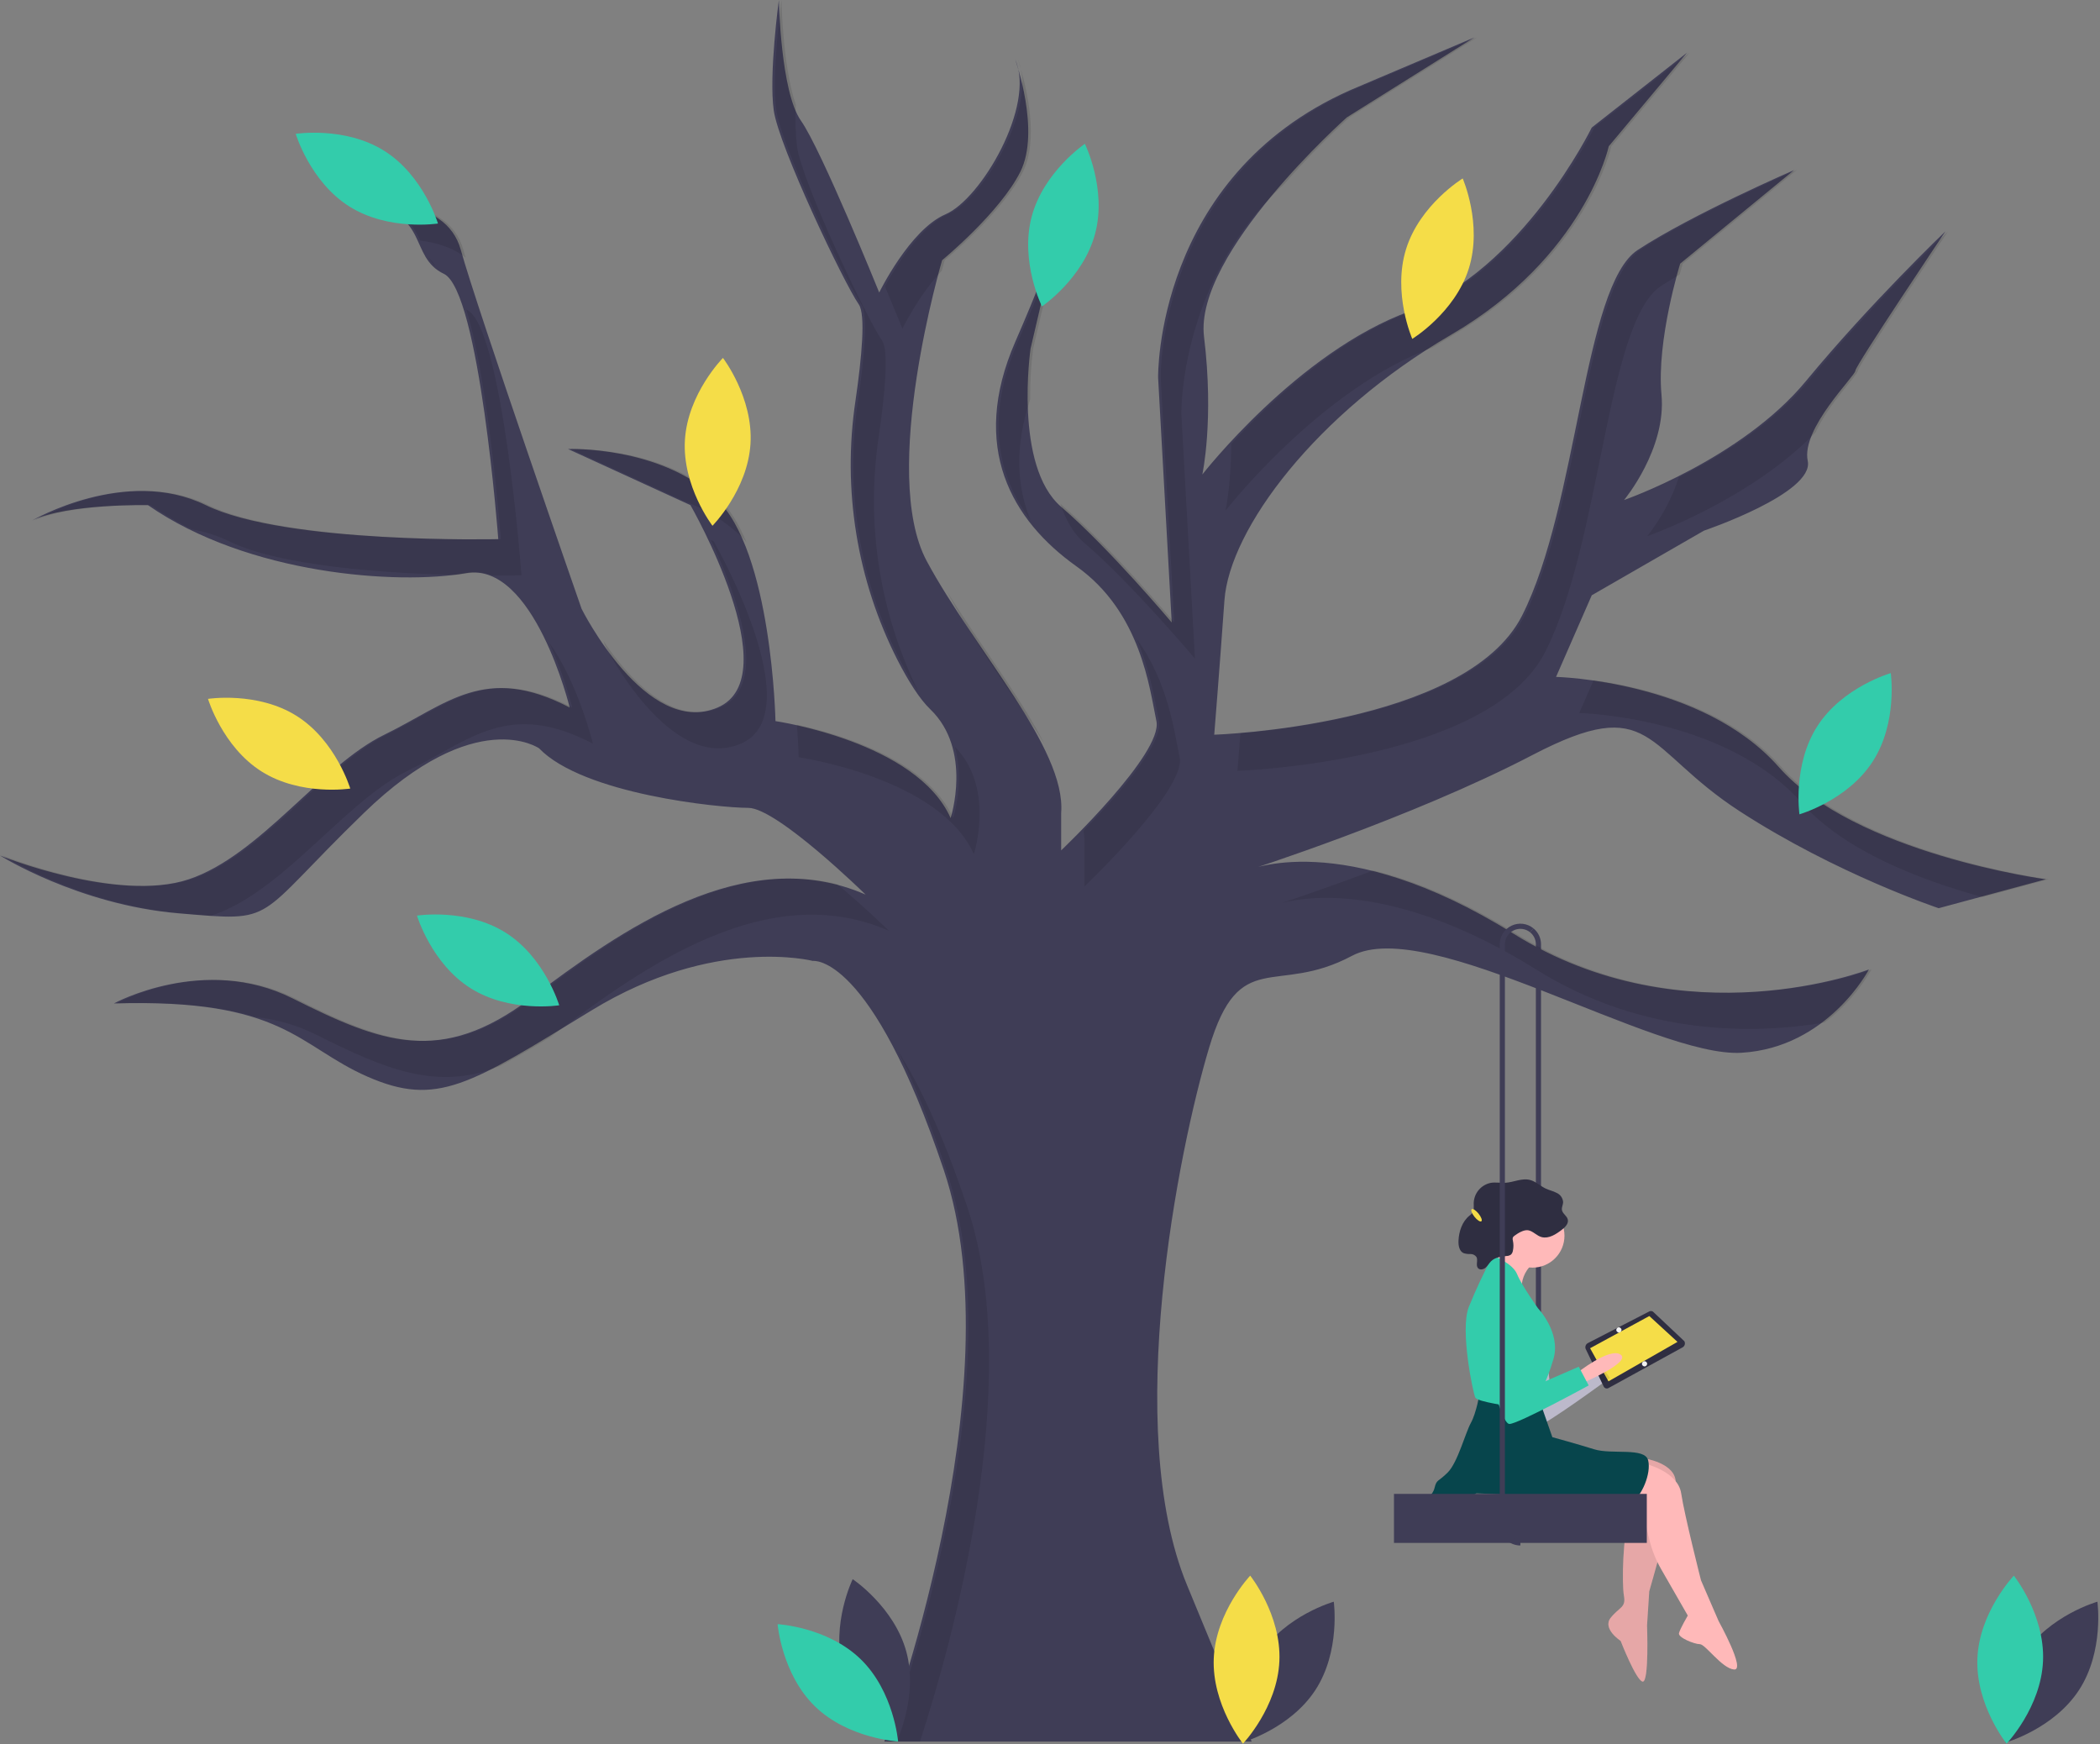 <svg xmlns="http://www.w3.org/2000/svg" width="814" height="676" viewBox="0 0 814 676">
  <rect x="0" y="0" width="814" height="676" fill="#808080" stroke="none"/>
  <g fill="none">
    <path fill="#3F3D56" d="M597.332,584.853 L595.332,584.853 L595.332,366.006 C595.335,364.2 594.521,362.49 593.119,361.352 L594.383,359.802 C596.252,361.318 597.336,363.598 597.332,366.006 L597.332,584.853 Z"/>
    <path fill="#3F3D56" d="M342.776,675.006 C342.776,675.006 394.193,537.895 365.848,453.52 C337.503,369.144 315.091,372.44 315.091,372.44 C315.091,372.44 276.858,362.552 229.397,391.556 C181.935,420.56 169.411,429.13 142.384,417.264 C115.357,405.399 110.084,386.942 44.165,388.919 C44.165,388.919 79.102,369.803 113.38,386.942 C147.658,404.081 170.729,413.309 205.666,386.942 C240.603,360.574 288.723,326.297 335.525,346.732 C335.525,346.732 301.248,313.113 290.042,313.113 C278.835,313.113 226.101,307.84 208.962,290.042 C208.962,290.042 184.572,272.903 141.066,315.091 C97.559,357.278 108.106,357.278 69.214,353.983 C30.323,350.687 0,331.57 0,331.57 C0,331.57 45.484,350.027 73.17,340.799 C100.855,331.57 124.586,296.633 148.976,284.768 C173.366,272.903 187.868,257.082 220.827,274.221 C220.827,274.221 206.984,217.531 180.617,222.145 C154.249,226.76 96.241,222.805 57.349,195.778 C57.349,195.778 26.367,195.119 12.525,201.711 C12.525,201.711 48.78,180.617 79.761,195.778 C110.743,210.939 193.141,208.962 193.141,208.962 C193.141,208.962 185.89,112.721 172.047,106.129 C158.204,99.537 166.774,82.398 141.066,79.102 C141.066,79.102 172.707,75.147 178.639,96.9 C184.572,118.653 225.441,235.988 225.441,235.988 C225.441,235.988 250.49,286.087 278.176,274.221 C305.862,262.356 267.629,195.778 267.629,195.778 L220.168,174.025 C220.168,174.025 255.764,172.707 277.517,193.141 C299.27,213.576 300.589,279.495 300.589,279.495 C300.589,279.495 355.301,287.405 368.485,317.068 C368.485,317.068 377.054,290.701 360.574,274.88 C356.454,270.925 352.129,264.045 347.957,255.949 C332.148,224.901 326.434,189.69 331.612,155.235 C334.067,138.37 335.579,121.88 332.889,117.994 C326.956,109.425 301.907,56.69 299.929,42.847 C297.952,29.004 301.907,9.00000001e-05 301.907,9.00000001e-05 C301.907,9.00000001e-05 302.566,35.596 310.476,46.802 C318.387,58.008 340.799,113.38 340.799,113.38 C340.799,113.38 352.664,88.99 366.507,83.057 C380.35,77.125 401.444,40.87 393.534,23.072 C393.534,23.072 403.421,50.757 395.511,66.578 C387.601,82.398 365.189,100.855 365.189,100.855 C365.189,100.855 340.799,183.254 359.256,217.531 C377.713,251.809 413.309,290.042 411.332,315.091 L411.332,329.593 C411.332,329.593 450.883,292.019 448.246,279.495 C445.609,266.97 442.313,237.307 417.264,219.509 C392.215,201.711 375.736,173.366 393.534,132.496 C411.332,91.627 411.332,84.376 411.332,84.376 L399.466,135.133 C399.466,135.133 392.874,180.617 411.332,196.437 C429.789,212.258 454.179,241.262 454.179,241.262 L448.905,146.339 C448.905,146.339 447.587,68.555 523.393,34.937 L571.514,14.502 L522.075,45.484 C522.075,45.484 462.748,98.219 466.703,130.519 C470.658,162.819 466.044,183.913 466.044,183.913 C466.044,183.913 502.958,136.451 546.465,120.631 C589.971,104.811 616.998,49.439 616.998,49.439 L653.912,20.435 L623.589,56.69 C623.589,56.69 614.361,99.537 562.285,129.86 C510.21,160.182 476.591,205.007 474.614,232.692 C472.636,260.378 470.658,284.768 470.658,284.768 C470.658,284.768 568.218,281.472 589.971,238.625 C611.724,195.778 613.702,110.743 634.796,96.9 C655.889,83.057 695.441,65.919 695.441,65.919 L651.275,102.174 C651.275,102.174 642.047,131.837 644.024,152.931 C646.002,174.025 629.522,193.801 629.522,193.801 C629.522,193.801 675.006,177.98 700.055,147.658 C725.104,117.335 754.108,89.649 754.108,89.649 C754.108,89.649 719.171,141.725 719.171,143.702 C719.171,145.68 698.077,166.115 700.714,178.639 C703.351,191.164 660.504,205.666 660.504,205.666 L616.998,230.715 L603.155,262.356 C603.155,262.356 659.845,263.674 689.508,297.293 C719.171,330.911 793,340.799 793,340.799 L751.471,352.005 C751.471,352.005 711.92,338.821 674.347,314.431 C636.773,290.042 640.728,268.288 593.926,292.678 C547.124,317.068 483.183,337.503 483.183,337.503 C483.183,337.503 520.097,320.364 586.675,361.893 C653.253,403.421 724.445,375.736 724.445,375.736 C724.445,375.736 708.624,406.058 675.006,408.036 C641.387,410.013 553.716,354.642 524.052,370.462 C494.389,386.283 480.546,366.507 468.681,406.058 C456.815,445.609 435.062,553.716 460.111,614.361 L485.16,675.006 L342.776,675.006 Z"/>
    <path fill="#000" d="M590.971 238.625C573.298 273.435 505.589 282.14 480.811 284.181 480.116 293.117 479.658 298.768 479.658 298.768 479.658 298.768 577.218 295.472 598.971 252.625 620.724 209.778 622.702 124.743 643.795 110.9 646.033 109.432 648.479 107.927 651.062 106.409 651.786 103.748 652.275 102.174 652.275 102.174L696.441 65.919C696.441 65.919 656.89 83.057 635.796 96.9 614.702 110.743 612.724 195.778 590.971 238.625zM650.777 184.997C648.034 193.246 643.888 200.961 638.522 207.801 638.522 207.801 678.127 194.022 703.776 167.54 708.76 156.604 720.171 145.157 720.171 143.702 720.171 141.725 755.108 89.649 755.108 89.649 755.108 89.649 726.104 117.335 701.055 147.658 686.859 164.843 666.101 177.367 650.777 184.997zM412.332 196.437C411.877 196.047 411.441 195.634 411.016 195.21 412.998 201.283 415.962 206.692 420.332 210.437 438.789 226.258 463.179 255.262 463.179 255.262L457.905 160.339C457.905 160.339 457.036 108.615 497.822 71.294 505.742 62.218 514.174 53.601 523.075 45.484L572.514 14.502 524.393 34.937C448.587 68.555 449.905 146.339 449.905 146.339L455.179 241.262C455.179 241.262 430.789 212.258 412.332 196.437z" opacity=".1"/>
    <path fill="#000" d="M477.294 172.03C477.151 188.26 475.044 197.913 475.044 197.913 475.044 197.913 511.943 150.472 555.437 134.641 558.008 133.015 560.616 131.414 563.285 129.86 615.361 99.537 624.589 56.69 624.589 56.69L654.912 20.435 617.997 49.439C617.997 49.439 590.971 104.81 547.465 120.631 517.809 131.415 491.221 156.896 477.294 172.03zM420.332 329.091L420.332 343.593C420.332 343.593 459.883 306.019 457.246 293.495 455.23 283.916 452.815 264.318 440.593 247.665 446.102 260.25 447.779 272.526 449.246 279.495 451.137 288.476 431.335 310.337 419.978 321.988 420.377 324.333 420.495 326.717 420.332 329.091zM367.277 229.57C367.591 230.238 367.914 230.895 368.256 231.531 378.364 250.304 393.604 270.259 405.006 288.589 395.791 270.437 379.754 249.679 367.277 229.57zM587.675 361.893C565.99 348.367 547.456 341.068 532.315 337.37 516.433 343.348 503.361 347.805 496.784 349.993 508.58 346.94 542.755 342.884 595.675 375.893 637.195 401.792 680.508 400.771 707.231 396.334 714.621 390.758 720.815 383.753 725.445 375.736 725.445 375.736 654.253 403.421 587.675 361.893zM399.414 201.506C394.099 188.482 393.223 172.983 399.33 154.823 399.253 148.241 399.633 141.662 400.466 135.133L410.846 90.732C408.932 97.135 404.554 109.488 394.534 132.496 381.849 161.625 386.583 184.386 399.414 201.506zM690.508 297.293C669.936 273.978 636.372 266.2 617.726 263.621L612.155 276.356C612.155 276.356 668.845 277.674 698.508 311.293 714.957 329.936 744.985 341.278 768.476 347.686L794 340.799C794 340.799 720.171 330.911 690.508 297.293zM287.176 288.221C314.862 276.356 276.629 209.778 276.629 209.778L275.583 209.299C285.115 229.409 298.939 265.751 279.176 274.221 260.684 282.146 243.37 262.429 233.909 248.459 234.253 249.447 234.441 249.988 234.441 249.988 234.441 249.988 259.49 300.086 287.176 288.221zM377.485 331.068C377.485 331.068 385.827 305.353 370.155 289.477 373.998 303.154 369.485 317.068 369.485 317.068 359.286 294.121 324.242 284.194 308.892 280.874 309.488 288.514 309.588 293.495 309.588 293.495 309.588 293.495 364.301 301.405 377.485 331.068zM410.846 90.732C412.331 85.761 412.332 84.376 412.332 84.376L410.846 90.732zM81.77 354.925C81.902 354.882 82.037 354.843 82.17 354.799 109.855 345.57 133.586 310.633 157.976 298.768 182.366 286.903 196.868 271.082 229.827 288.221 229.827 288.221 224.061 264.619 212.887 249.112 216.588 257.207 219.579 265.609 221.827 274.221 188.868 257.082 174.366 272.903 149.976 284.768 125.586 296.634 101.855 331.57 74.17 340.799 46.484 350.028 1 331.57 1 331.57 1 331.57 31.322 350.687 70.214 353.983 74.663 354.36 78.46 354.692 81.77 354.925zM58.349 195.778C63.461 199.305 68.827 202.449 74.402 205.183 79.383 206.023 84.218 207.57 88.761 209.778 108.693 219.532 149.901 222.192 176.764 222.849 178.475 222.643 180.104 222.41 181.617 222.145 184.726 221.593 187.927 221.903 190.871 223.043 197.85 223.064 202.141 222.962 202.141 222.962 202.141 222.962 194.89 126.721 181.047 120.129 180.943 120.079 180.851 120.023 180.749 119.972 189.567 148.259 194.141 208.962 194.141 208.962 194.141 208.962 111.743 210.939 80.761 195.778 49.78 180.617 13.525 201.711 13.525 201.711 27.367 195.119 58.349 195.778 58.349 195.778zM356.592 675.006C368.67 637.98 397.717 535.595 374.848 467.52 364.972 438.121 355.818 419.374 348.079 407.414 353.866 418.736 360.194 433.711 366.848 453.52 395.193 537.895 343.776 675.006 343.776 675.006L356.592 675.006zM99.162 394.222C107.243 395.042 115.11 397.319 122.38 400.942 149.451 414.477 169.537 423.062 193.994 413.092 199.566 410.149 205.798 406.507 212.984 402.171 213.545 401.762 214.1 401.369 214.666 400.942 249.603 374.574 297.723 340.297 344.525 360.732 344.525 360.732 335.066 351.457 324.463 342.651 281.566 332.127 238.606 362.836 206.666 386.942 171.729 413.309 148.658 404.081 114.38 386.942 80.102 369.803 45.165 388.919 45.165 388.919 70.635 388.155 87.046 390.443 99.162 394.222zM166.071 99.73C166.823 100.996 167.734 102.16 168.782 103.195 168.012 101.941 167.103 100.779 166.071 99.73L166.071 99.73zM286.517 207.141C287.536 208.105 288.491 209.134 289.375 210.222 286.487 203.281 282.921 197.279 278.517 193.141 256.764 172.707 221.168 174.025 221.168 174.025L265.809 194.485C273.458 197.339 280.488 201.636 286.517 207.141L286.517 207.141zM333.889 117.994C336.579 121.88 335.067 138.37 332.611 155.235 327.434 189.69 333.148 224.901 348.957 255.949 351.057 260.104 353.403 264.13 355.981 268.007 340.916 237.417 335.553 202.956 340.611 169.235 343.067 152.37 344.579 135.88 341.889 131.994 335.956 123.425 310.907 70.69 308.929 56.847 308.336 51.477 308.198 46.066 308.516 40.672 303.396 26.144 302.907-1.13686838e-13 302.907-1.13686838e-13 302.907-1.13686838e-13 298.952 29.004 300.929 42.847 302.907 56.69 327.956 109.425 333.889 117.994zM349.799 127.38C349.799 127.38 356.186 114.263 365.051 104.928 365.755 102.323 366.189 100.855 366.189 100.855 366.189 100.855 388.601 82.398 396.511 66.578 402.634 54.331 398.095 34.985 395.73 26.864 399.657 45.57 380.428 77.52 367.507 83.057 356.302 87.859 346.396 104.75 343.026 111.015 346.996 120.457 349.799 127.38 349.799 127.38z" opacity=".1"/>
    <path fill="#000" d="M395.73 26.864C395.466 25.561 395.065 24.29 394.534 23.072 394.534 23.072 395.04 24.494 395.73 26.864zM162.903 93.253C168.713 93.964 175.395 95.746 180.493 99.88 180.16 98.756 179.87 97.748 179.639 96.9 173.707 75.147 142.066 79.102 142.066 79.102 156.365 80.935 160.058 87.051 162.903 93.253z" opacity=".1"/>
    <path fill="#3F3D56" d="M784.53,641.138 C774.699,656.214 777.393,675.389 777.393,675.389 C777.393,675.389 796.026,670.121 805.857,655.044 C815.688,639.968 812.994,620.793 812.994,620.793 C812.994,620.793 794.361,626.061 784.53,641.138 Z"/>
    <path fill="#33CCAB" d="M791.915,643.803 C791.138,661.785 777.79,675.812 777.79,675.812 C777.79,675.812 765.702,660.686 766.479,642.704 C767.256,624.722 780.604,610.695 780.604,610.695 C780.604,610.695 792.692,625.822 791.915,643.803 Z"/>
    <path fill="#FFB9B9" d="M618.762,530.01 C618.762,530.01 630.074,518.143 634.703,520.53 C639.333,522.918 621.391,533.53 621.391,533.53 L618.762,530.01 Z"/>
    <path fill="#000" d="M618.762,530.01 C618.762,530.01 630.074,518.143 634.703,520.53 C639.333,522.918 621.391,533.53 621.391,533.53 L618.762,530.01 Z" opacity=".1"/>
    <path fill="#D0CDE1" d="M584.248,504.109 C584.248,504.109 580.089,511.562 581.178,519.597 C582.266,527.632 592.217,553.415 595.6,552.956 C598.983,552.498 624.043,534.032 624.043,534.032 L619.264,527.358 L600.956,538.451 C600.956,538.451 598.168,498.779 584.248,504.109 Z"/>
    <path fill="#2F2E41" d="M652.13,522.253 L623.59,537.93 C623.255,538.152 622.839,538.215 622.453,538.101 C622.068,537.987 621.752,537.709 621.592,537.34 L614.6,522.727 C614.327,521.866 614.724,520.934 615.535,520.536 L639.23,508.323 C639.835,507.959 640.616,508.109 641.043,508.669 L652.879,519.82 C653.115,520.24 653.168,520.737 653.026,521.197 C652.884,521.657 652.56,522.039 652.13,522.253 L652.13,522.253 Z"/>
    <polygon fill="#F5DD48" points="650.225 520.094 623.47 535.387 616.35 522.555 639.302 510.073"/>
    <ellipse cx="627.519" cy="515.459" fill="#F2F2F2" rx="1" ry="1" transform="rotate(-50.158 627.519 515.46)"/>
    <ellipse cx="637.453" cy="528.588" fill="#F2F2F2" rx="1" ry="1" transform="rotate(-50.158 637.453 528.588)"/>
    <path fill="#000" d="M584.248,504.109 C584.248,504.109 580.089,511.562 581.178,519.597 C582.266,527.632 592.217,553.415 595.6,552.956 C598.983,552.498 624.043,534.032 624.043,534.032 L619.264,527.358 L600.956,538.451 C600.956,538.451 598.168,498.779 584.248,504.109 Z" opacity=".1"/>
    <path fill="#FFB9B9" d="M611.114,532.278 C611.114,532.278 623.916,522.036 628.184,525.023 C632.451,528.01 613.248,536.119 613.248,536.119 L611.114,532.278 Z"/>
    <circle cx="594.044" cy="478.935" r="12.376" fill="#FFB9B9"/>
    <path fill="#FFB9B9" d="M636.718,565.137 C636.718,565.137 649.948,566.844 649.521,574.952 C649.094,583.06 639.279,616.773 639.279,616.773 L638.425,630.002 C638.425,630.002 639.279,652.193 636.718,651.766 C634.158,651.34 628.184,635.977 628.184,635.977 C628.184,635.977 620.929,631.283 624.343,627.015 C627.757,622.748 630.317,623.174 629.464,618.48 C628.61,613.786 629.037,594.156 631.598,588.181 C634.158,582.207 635.65,578.912 635.65,578.912 L627.33,578.366 L636.718,565.137 Z"/>
    <path fill="#000" d="M636.718,565.137 C636.718,565.137 649.948,566.844 649.521,574.952 C649.094,583.06 639.279,616.773 639.279,616.773 L638.425,630.002 C638.425,630.002 639.279,652.193 636.718,651.766 C634.158,651.34 628.184,635.977 628.184,635.977 C628.184,635.977 620.929,631.283 624.343,627.015 C627.757,622.748 630.317,623.174 629.464,618.48 C628.61,613.786 629.037,594.156 631.598,588.181 C634.158,582.207 635.65,578.912 635.65,578.912 L627.33,578.366 L636.718,565.137 Z" opacity=".1"/>
    <path fill="#FFB9B9" d="M637.572,567.271 C637.572,567.271 650.374,570.258 651.655,578.793 C652.935,587.328 659.336,612.506 659.336,612.506 L666.164,628.295 C666.164,628.295 676.832,647.499 672.138,647.072 C667.444,646.645 661.043,637.257 658.909,637.257 C656.775,637.257 650.374,634.697 650.801,632.99 C651.228,631.283 654.215,626.162 654.215,626.162 L643.891,608.177 C641.897,604.705 640.39,600.976 639.412,597.094 C638.352,592.882 637.145,587.722 637.145,586.048 C637.145,583.061 628.61,581.78 628.61,581.78 L637.572,567.271 Z"/>
    <path fill="#07454C" d="M595.751,539.959 L601.725,557.029 C601.725,557.029 611.114,559.59 617.942,561.723 C624.77,563.857 637.572,560.87 638.852,565.991 C640.132,571.112 636.292,580.073 632.451,582.207 C628.61,584.341 626.477,586.474 614.101,583.06 C601.725,579.647 572.28,578.793 572.28,578.793 C569.426,580.506 566.211,581.529 562.892,581.78 C557.344,582.207 556.064,582.634 554.357,581.354 C552.65,580.073 555.21,580.073 556.064,576.659 C556.917,573.245 557.344,574.526 561.185,570.685 C565.026,566.844 568.013,555.322 570.146,551.481 C572.28,547.641 573.56,539.959 573.56,539.959 L595.751,539.959 Z"/>
    <path fill="#FFB9B9" d="M594.898,489.177 C591.755,491.473 589.862,495.101 589.777,498.992 C589.777,505.393 576.974,492.164 576.974,492.164 C576.974,492.164 583.802,483.629 583.802,481.069 C583.802,478.508 594.898,489.177 594.898,489.177 Z"/>
    <path fill="#33CCAB" d="M578.681,486.616 C578.681,486.616 586.363,489.604 588.07,493.871 C589.777,498.138 596.178,507.1 596.178,507.1 C596.178,507.1 605.139,516.488 602.152,526.73 C599.165,536.972 596.605,539.533 596.605,541.24 C596.605,542.947 592.337,545.934 588.923,545.507 C585.509,545.08 572.707,543.373 571.853,541.666 C571,539.959 565.879,515.635 569.293,506.673 C572.062,499.825 575.196,493.13 578.681,486.616 Z"/>
    <path fill="#2F2E41" d="M597.634,479.498 C600.403,480.155 603.121,478.391 605.39,476.641 C606.678,475.648 608.097,474.231 607.702,472.633 C607.352,471.214 605.681,470.41 605.437,468.969 C605.268,467.967 605.854,466.993 605.901,465.977 C605.816,464.4 604.857,463.002 603.417,462.353 C602.068,461.627 600.537,461.324 599.151,460.674 C597.035,459.681 595.275,457.891 593.015,457.317 C589.926,456.534 586.782,458.202 583.606,458.418 C581.685,458.548 579.739,458.143 577.838,458.458 C574.106,459.213 571.378,462.427 571.241,466.232 C571.216,467.59 571.488,469.105 570.677,470.182 C570.357,470.553 569.992,470.884 569.591,471.166 C566.768,473.449 565.486,477.264 565.34,480.939 C565.268,482.748 565.647,484.897 567.252,485.666 C568.112,485.96 569.02,486.087 569.927,486.038 C570.853,485.999 571.738,486.421 572.289,487.166 C573.02,488.455 571.925,490.36 572.881,491.485 C573.6,492.331 575.001,492.05 575.839,491.33 C576.678,490.609 577.201,489.573 577.997,488.803 C579.544,487.305 581.838,487.033 583.958,486.806 C584.587,486.801 585.198,486.6 585.707,486.232 C586.092,485.828 586.343,485.314 586.424,484.762 C586.703,483.49 586.707,482.174 586.435,480.901 C586.3,480.507 586.283,480.082 586.386,479.678 C586.526,479.392 586.743,479.149 587.012,478.977 C588.326,477.99 590.628,476.553 592.336,476.825 C594.231,477.127 595.722,479.044 597.634,479.498 Z"/>
    <path fill="#33CCAB" d="M580.388,501.979 C580.388,501.979 575.267,508.807 575.267,516.915 C575.267,525.023 581.669,551.908 585.082,551.908 C588.496,551.908 615.808,536.972 615.808,536.972 L611.967,529.717 L592.337,538.252 C592.337,538.252 594.898,498.565 580.388,501.979 Z"/>
    <rect width="98" height="19" x="540.332" y="579.006" fill="#3F3D56"/>
    <path fill="#3F3D56" d="M589.332,599.006 C584.916,599.001 581.337,595.422 581.332,591.006 L581.332,366.006 C581.332,362.918 583.109,360.106 585.897,358.781 C588.686,357.455 591.988,357.852 594.383,359.802 L593.119,361.352 C591.323,359.891 588.846,359.593 586.755,360.587 C584.664,361.581 583.332,363.69 583.332,366.006 L583.332,591.006 C583.335,594.318 586.02,597.002 589.332,597.006 L589.332,599.006 Z"/>
    <ellipse cx="572.332" cy="471.006" fill="#F5DD48" rx="1" ry="3" transform="rotate(-38.768 572.332 471.006)"/>
    <path fill="#3F3D56" d="M488.53,641.138 C478.699,656.214 481.393,675.389 481.393,675.389 C481.393,675.389 500.026,670.121 509.857,655.044 C519.688,639.968 516.994,620.793 516.994,620.793 C516.994,620.793 498.361,626.061 488.53,641.138 Z"/>
    <path fill="#F5DD48" d="M495.915,643.803 C495.138,661.785 481.79,675.812 481.79,675.812 C481.79,675.812 469.702,660.686 470.479,642.704 C471.256,624.722 484.604,610.695 484.604,610.695 C484.604,610.695 496.692,625.822 495.915,643.803 Z"/>
    <path fill="#3F3D56" d="M326.741,646.841 C331.441,664.215 347.54,674.975 347.54,674.975 C347.54,674.975 356.018,657.566 351.318,640.192 C346.618,622.818 330.52,612.058 330.52,612.058 C330.52,612.058 322.041,629.467 326.741,646.841 Z"/>
    <path fill="#33CCAB" d="M333.648,643.107 C346.544,655.661 348.12,674.961 348.12,674.961 C348.12,674.961 328.785,673.905 315.888,661.35 C302.992,648.796 301.416,629.497 301.416,629.497 C301.416,629.497 320.751,630.552 333.648,643.107 Z"/>
    <path fill="#F5DD48" d="M290.902,172.047 C289.781,190.01 276.167,203.779 276.167,203.779 C276.167,203.779 264.37,188.424 265.491,170.461 C266.613,152.497 280.227,138.728 280.227,138.728 C280.227,138.728 292.023,154.083 290.902,172.047 Z"/>
    <path fill="#33CCAB" d="M148.986,58.485 C164.211,68.084 169.764,86.634 169.764,86.634 C169.764,86.634 150.633,89.621 135.408,80.022 C120.183,70.423 114.629,51.873 114.629,51.873 C114.629,51.873 133.761,48.886 148.986,58.485 Z"/>
    <path fill="#F5DD48" d="M114.986,277.485 C130.211,287.084 135.764,305.634 135.764,305.634 C135.764,305.634 116.633,308.621 101.408,299.022 C86.183,289.423 80.629,270.873 80.629,270.873 C80.629,270.873 99.761,267.886 114.986,277.485 Z"/>
    <path fill="#33CCAB" d="M195.986 361.485C211.211 371.084 216.764 389.634 216.764 389.634 216.764 389.634 197.633 392.621 182.408 383.022 167.183 373.423 161.629 354.873 161.629 354.873 161.629 354.873 180.761 351.886 195.986 361.485zM424.506 90.501C419.914 107.904 403.883 118.764 403.883 118.764 403.883 118.764 395.296 101.409 399.888 84.006 404.479 66.603 420.51 55.743 420.51 55.743 420.51 55.743 429.097 73.098 424.506 90.501z"/>
    <path fill="#F5DD48" d="M569.341,104.071 C563.945,121.241 547.425,131.343 547.425,131.343 C547.425,131.343 539.656,113.607 545.052,96.437 C550.449,79.266 566.968,69.164 566.968,69.164 C566.968,69.164 574.738,86.9 569.341,104.071 Z"/>
    <path fill="#33CCAB" d="M725.885,295.168 C716.11,310.28 697.497,315.617 697.497,315.617 C697.497,315.617 694.733,296.452 704.508,281.34 C714.283,266.227 732.897,260.89 732.897,260.89 C732.897,260.89 735.661,280.055 725.885,295.168 Z"/>
  </g>
</svg>
